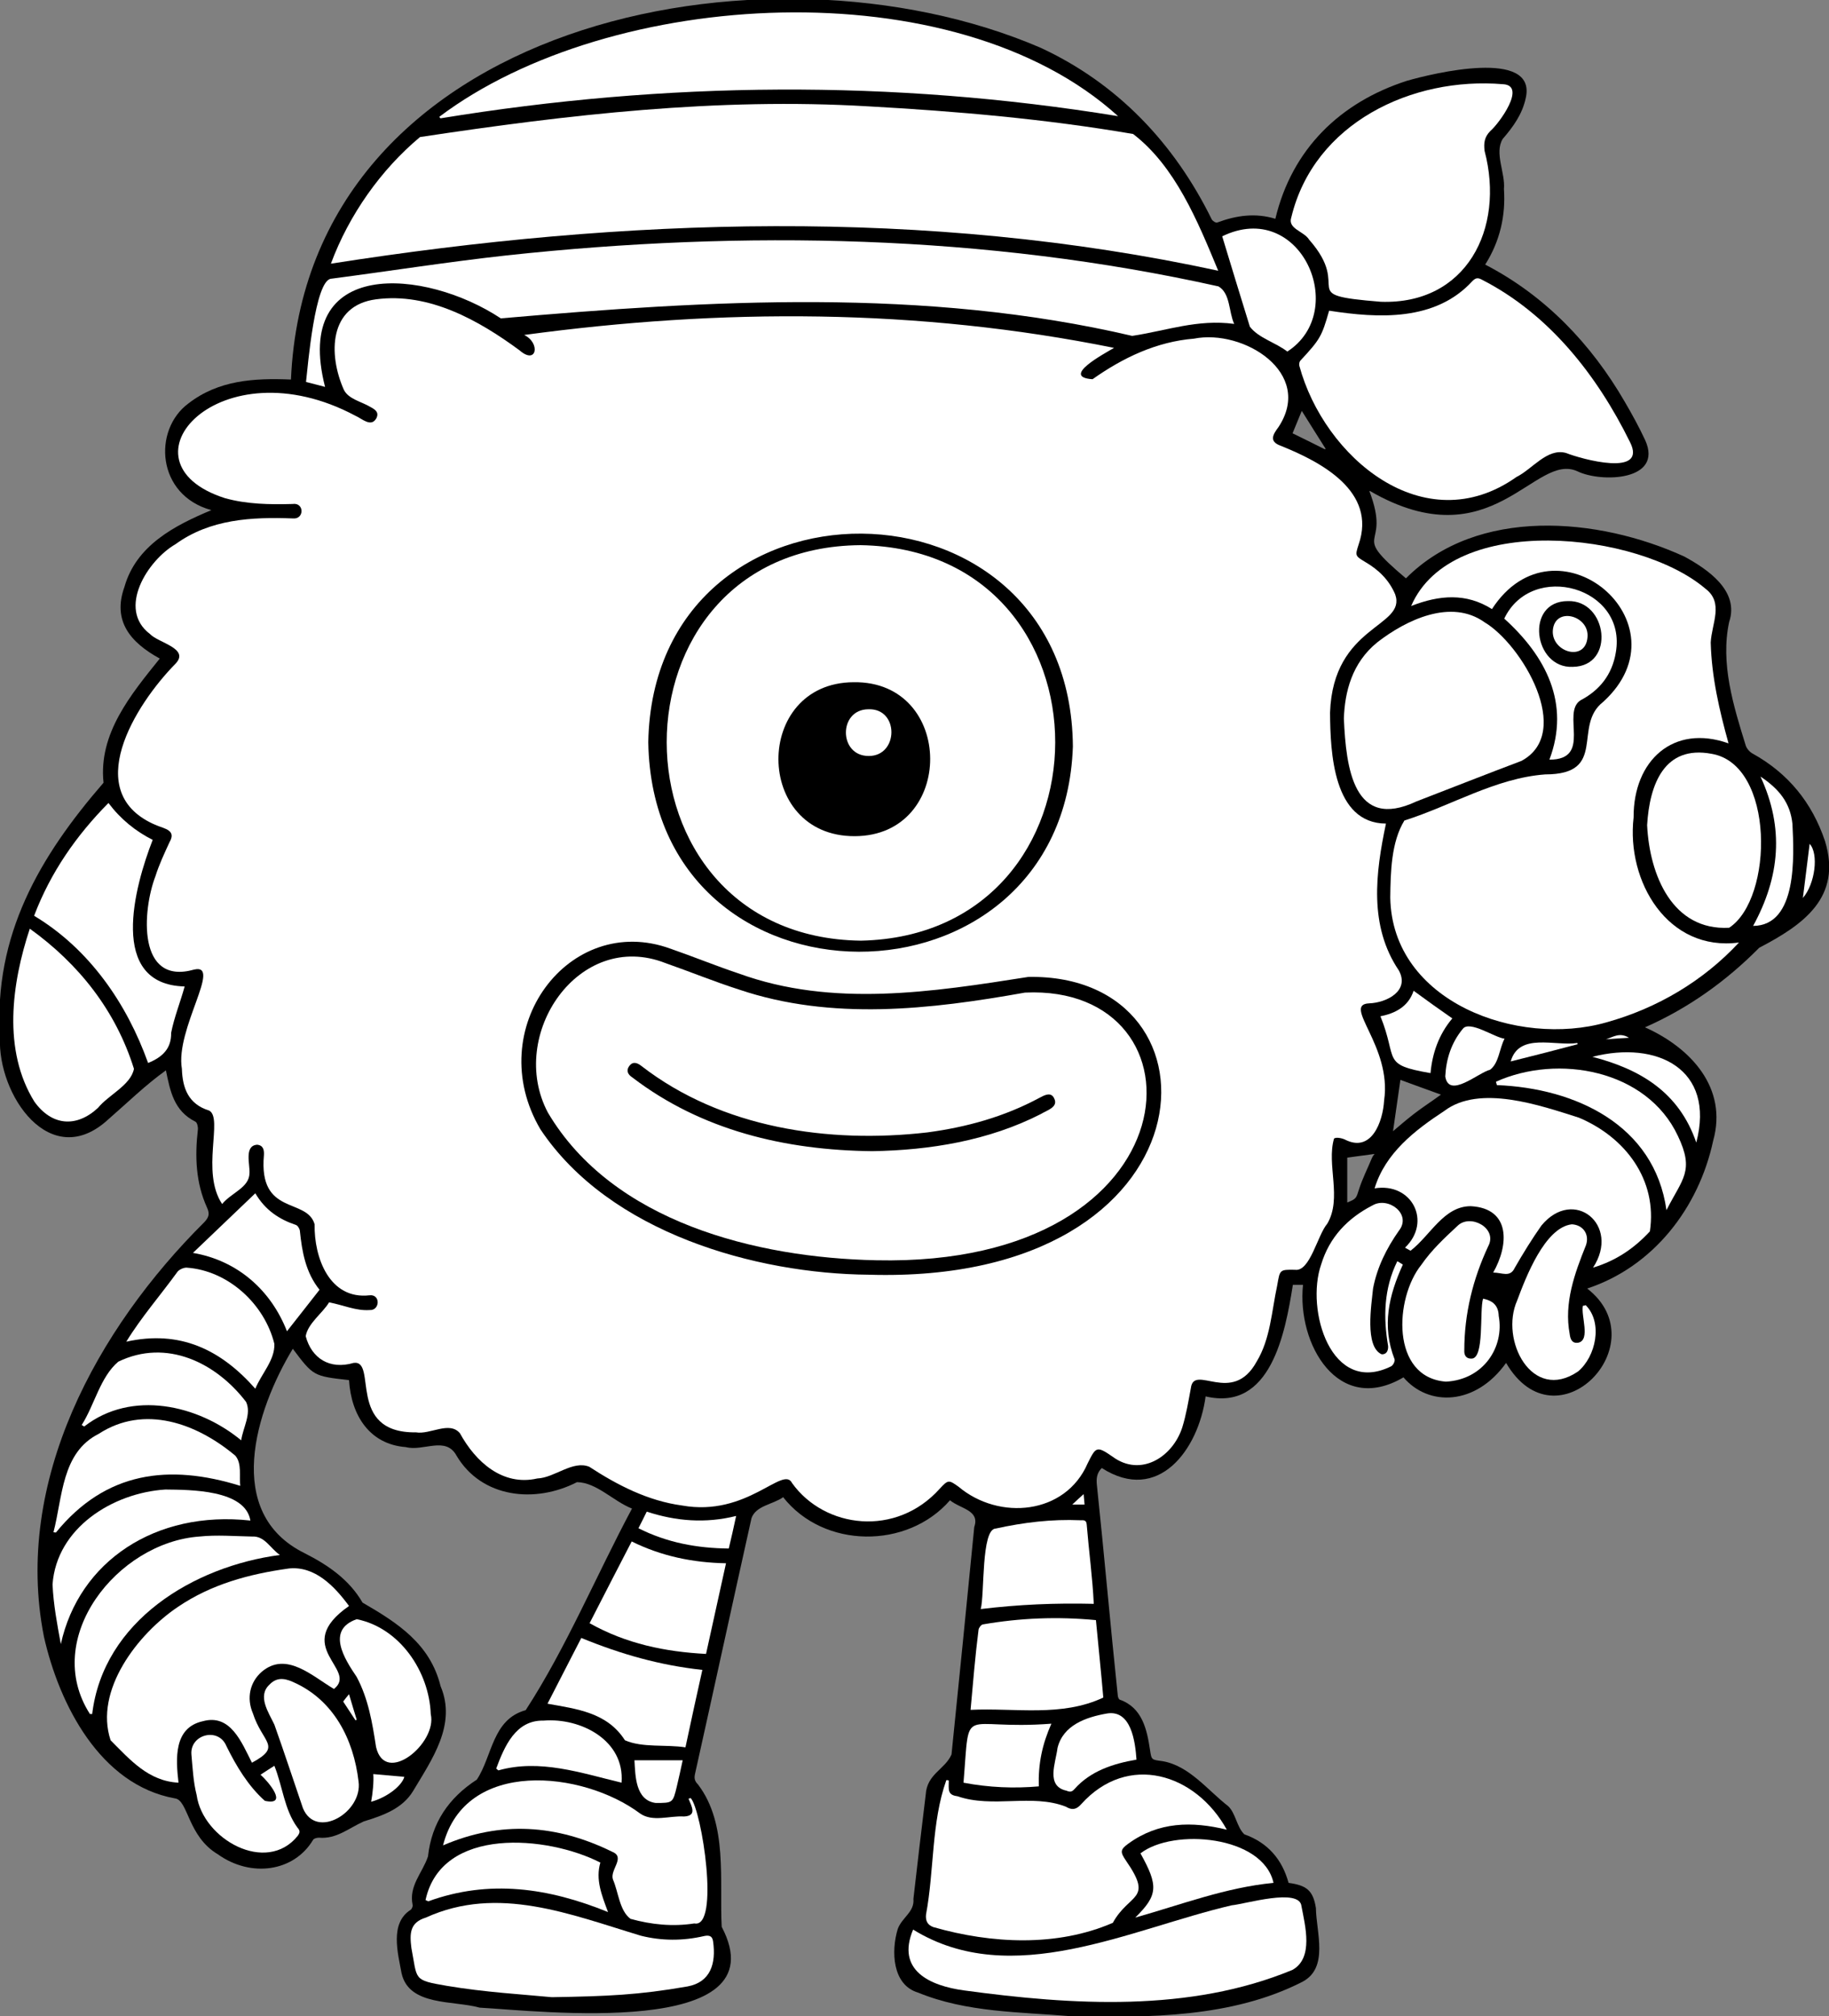 <?xml version="1.0" encoding="utf-8"?>
<!-- Generator: Adobe Illustrator 26.0.0, SVG Export Plug-In . SVG Version: 6.00 Build 0)  -->
<svg version="1.1" id="Capa_1" xmlns="http://www.w3.org/2000/svg" xmlns:xlink="http://www.w3.org/1999/xlink" x="0px" y="0px"
	 viewBox="0 0 595.3 656.1" style="enable-background:new 0 0 595.3 656.1;" xml:space="preserve">
<rect x="0" y="0" width="595.3" height="656.1" fill="#808080" stroke="none"/>
<style type="text/css">
	.st0{fill:#FFFFFF;}
</style>
<g>
	<path d="M594,273.7c-4.2-12.5-12-22.1-23.6-28.5c-0.9-0.5-1.9-1.6-2.2-2.6c-4-12.9-8.3-26.7-5.4-40.2c3.4-10.1-6.9-17.1-14.6-21.3
		c-28-12.8-67.3-16.3-90.6,7.1c-19.1-16.1-4.4-8.7-11.9-28.4c0.3,0,0.4,0,0.4,0.1c39.7,22.8,53.4-13.1,67.4-6.5
		c7.7,3.7,27.9,3.1,22-10.1c-2-4.3-4.3-8.5-6.7-12.6c-10.9-18.8-25.9-34.5-45.4-44.6c4.8-7.6,6.7-15.9,6.1-24.6
		c0.5-5.2-3.2-11.7-0.4-16.3c3.4-3.9,6.4-8.1,7.5-13.3c3.7-16.3-30.4-8-38.7-5.6c-21.7,7-37.4,22.2-42.8,44.9
		c-6.5-2-12.7-1.1-18.9,1.2c-0.5,0.2-1.5-0.5-1.8-1c-12.2-24.8-30.7-44.3-55.8-55.9c-89.8-38.6-238.8-8.4-243.9,108
		c-12-0.5-23.6,0.2-33.4,7.8c-11.6,8.6-10.4,29.8,7.5,34.7c-12,5-24.5,11.5-28.3,25c-4,11.1,2,18.1,11.5,23.3
		c-9.4,11.7-20,24.4-18.3,40.4c-20.8,24-35.8,49.6-33.7,82.8c-0.9,18.7,16.4,44.2,35.3,26.7c6.1-5.3,12-11.1,18.7-15.9
		c1.4,6.8,2.6,13.2,9.6,16.7c0.6,0.3,0.9,1.8,0.8,2.6c-1,8.7-0.7,17.3,3,25.4c0.9,2,0.6,3.1-0.9,4.7C31.6,432.4,4.3,482,14.3,532.6
		c5,22.1,18.3,48.2,42.6,52.6c4.4,0.5,4.1,12.3,14,18.2c10.8,7.7,24.8,5.7,31-4.7c0.3-0.5,1.3-0.7,1.9-0.7c5.7,0.5,9.7-3.1,14.6-5.3
		c6.2-1.9,12.5-4.1,16-9.8c6.2-10.4,14.3-21.7,9-34.2c-3.4-13.8-14-20.6-25.4-27.2c-4.4-7.6-11.4-12.3-18.9-16.1
		c-26.5-13.1-15.9-46.5-3.8-66.5c6.7,8.9,6.7,8.9,18.3,10.2c0.7,11.5,6.7,20.9,18.5,21.8c5.7,1.5,13-3.7,16.5,2.8
		c8.2,13.8,25.6,15.6,39.2,8.6c6.4,0.1,11.8,6.2,17.9,8.6c-11.6,21.7-21.4,45.3-34.6,65.6c-10.9,3-10.8,14.9-15.9,22.6
		c-9.1,5.9-14.7,14-15.9,25c-1.8,5.4-6.3,9.5-5,15.8c0.1,0.5-0.3,1.4-0.7,1.6c-6.8,4.4-4.1,14-2.9,20.6c2.4,10.8,17,8.8,25.4,11.2
		c18.7,1,98.1,10.4,78.8-26.3c-0.8-15,2.1-33.4-7.7-46.3c-1.1-1.1-1.3-2-1-3.4c6.2-27.8,12.2-55.5,18.4-83.3
		c1.5-4.1,6.9-4.4,10.3-6.8c13.2,16.8,40.4,17,54.3,1c3.4,2.8,9.8,3.2,7.9,8.7c-2.4,24.7-4.9,49.3-7.4,74c-2.1,4.9-8,6.3-8.4,13.1
		c-1.4,11.3-2.7,22.6-4,33.9c0.4,4.3-3.7,6-5.1,9.8c-2.2,7.2-1.8,18.2,6.6,20.7c15.8,6.5,33.2,6.3,49.9,7.7
		c25.1,0.5,52.3,0.5,75.2-11.2c8.7-4.6,4.5-16.1,4.4-24c-0.9-5.8-3.1-7.4-8.9-8.2c-2.1-7.7-6.8-13.1-14.4-15.8
		c-2.5-2.4-2.8-6.9-5.3-9.2c-6.7-5.2-12.6-13.1-21.3-14.6c-3.6-0.5-3.6-0.3-4.1-3.7c-1-6.6-2.5-13.7-9.8-16.3
		c-0.4-0.1-0.7-1-0.7-1.5c-2.4-22.8-4.4-45.7-6.8-68.5c-0.2-2,0-3.8,1.6-5.4c18.4,11.8,31.5-6,33.8-23.3c21.2,5,25.9-20.6,28.4-36.3
		c0.9,0,2,0,3.3,0c-2,19.4,11.5,42.6,32.7,30.1c8.2,9.6,23.5,9.2,33.4-4.7c16.4,28.1,49.5-6.3,26.4-24.2c21.5-7.1,36.3-26.2,41-48.1
		c4.8-17.1-7.2-30.2-22.2-36.9c14.1-6.2,26.4-15,37.2-25.9C587,300.9,599.6,292,594,273.7z M431,146.1c-3.4-1.7-6.8-3.4-10.3-5.1
		c1-2.4,2-4.9,3-7.3c2.6,4.1,5.1,8.2,7.8,12.4C431.3,146.1,431.2,146.2,431,146.1z M446.5,376.9c-1.4,3.4-3.1,6.7-4.2,10.2
		c-0.9,2.8-0.8,3-3.8,4.2c0-5,0-10,0-14.6c3-0.4,5.9-0.8,8.9-1.2C447.2,375.7,446.8,376.2,446.5,376.9z M460.3,362.4
		c-2.6,2-5,4.1-6.9,5.7c0.7-5,1.5-10.5,2.4-16.7c4,1.5,8.3,3,13.2,4.8C465.7,358.6,462.9,360.4,460.3,362.4z"/>
	<path class="st0" d="M72.3,391.8c-7-10.5,0.4-27.9-4.2-30.4c-6.8-2.1-8.7-7.3-8.9-13.6c-2.2-12.9,13.2-34.4,4-32.3
		c-18.6,5.3-16.9-19.2-12.6-30.4c1.2-3.8,2.9-7.4,4.6-11.1c2.2-3.8-1.5-4.3-4.2-5.4c-25.2-10.4-6.9-39.4,6.1-52.6
		c4.8-5-5.6-6.8-8.3-9.7c-10.8-8.2-0.7-24,8.3-29.2c11.3-8.2,24.8-8.9,38.2-8.4c3.8,0.4,3.8-5.3-0.1-4.7c-7.4,0.2-14.8,0.1-22-1.9
		c-36.4-11.7-1.7-50.4,42.5-26.8c2.1,0.9,5.1,3.9,6.8,0.8c1-2-0.5-2.9-2-3.7c-2.8-1.7-7.1-2.5-8.6-5.6c-5.1-11.5-4.9-27.4,10.5-29.4
		c17.2-2.3,33.4,6.8,46.7,16.6c5.6,4.9,6.9-2.4,1.5-5c64.4-8.7,128.1-8.7,192,4.2c-3.2,1.9-17.5,9.5-7,10.2c9.9-7,20.8-12.2,33-13.2
		c16.1-3.2,39.2,11.1,27.5,28.8c-1.8,2.4-3.1,4.6,0.6,6c13.3,5.3,31.5,14.9,25.5,32.2c-1.2,3.7-1.1,3.7,2.2,5.7
		c4.3,2.5,7.7,5.8,9.7,10.5c3.8,10.8-20.2,9.8-21.2,38.5c0.1,12.9,1,36,18.2,36.1c-3.4,16.1-5.6,33.3,4.2,47.8
		c3.6,6.6-3.9,10.5-9.7,10.7c-8.9,0.4,7.5,13.9,4.9,31.6c-0.4,6.9-4.1,17.2-12.8,12.7c-1.1-0.5-2.9-0.8-3.5-0.3
		c-2.5,8.5,2.7,19.4-2.2,27.7c-3.2,3.7-5.6,15.7-10.5,15c-5.1-0.1-4.9,0-5.8,5.1c-1.8,8.3-2.2,17.4-6.7,24.8
		c-7.9,14.4-20.4,0.5-21.4,8.6c-0.8,4.3-1.5,8.6-2.8,12.8c-3.1,9.6-13.5,16.3-22.7,9.5c-5.2-3.6-5.4-3.2-8.1,2.2
		c-7.2,16.7-28.8,18.7-42,7.6c-3.2-2.3-3.4-2.3-6.1,0.6c-14.2,15.9-37.5,13-48.1-1.8c-2.9-5.9-14.6,11.1-35.8,7.3
		c-11.1-1.5-21-6.6-30.2-12.6c-5.4-2.2-11.3,3.6-16.9,3.8c-11.3,2.6-20.1-5.4-25.2-14.7c-3.4-4.1-9.7,0.5-14.3-0.3
		c-22.8,0.3-12.4-23.7-20.3-22.6c-7.8,2.3-13.7-1.5-15.6-8.7c0.7-4.2,5.7-7.7,7.6-11c4.8,0.9,8.7,2.8,13.2,2.5
		c3.4,0.2,3.6-5.2,0-4.8c-13.1,1.5-18.1-12.3-17.9-23.1c-2.5-8.8-18.3-2.6-16.5-22.5c0.1-1.7-0.2-3.2-2.2-3.4
		c-4.3,0.3-2.3,6.4-2.5,9.3C81.1,386.5,75.3,388.1,72.3,391.8z M282.8,414.8c113.4,3.4,118.5-98.1,51.9-96.9
		c-31.2,4.9-63.7,10-94.2-1.1c-7.5-2.5-14.8-5.5-22.3-8.1c-33-12-61.5,26.2-42.3,58.8C198.4,401.2,246,414.5,282.8,414.8z
		 M211,241.5c1.5,91,135.2,90.4,138.2,1.4C348.5,151.2,212.7,150.4,211,241.5z"/>
	<path class="st0" d="M107.7,85.8c5.9-15.9,16.3-30.6,29-41.2c48.3-7.3,96.8-12.9,145.8-10c28.9,1.6,57.7,4.1,86.3,9
		c13.7,10.5,21,28.3,27.7,44.5C301.3,67.5,203.4,70.8,107.7,85.8z"/>
	<path class="st0" d="M485.6,198.2c-8.4-5.3-17.1-4.6-26.3-1c13.3-30.8,74.1-24.1,95.7-5.7c6.2,4.6,2.1,11.4,1.8,17.6
		c0.3,11.2,2.8,22,5.8,32.8c-18-6.4-31,5.6-30.9,24.1c-2.4,20.8,11.1,43.8,34.3,40.7c-11.6,12.5-26.6,21.4-43.2,26
		c-28.8,8.2-69.7-6.6-70.3-40.6c0.1-8.3,0.3-18.1,4.6-25.1c15.2-4.8,29.7-13.8,45.8-15c20.6,0,8.8-15.8,18.9-23.6
		C550,202.7,506.3,166.3,485.6,198.2z"/>
	<path class="st0" d="M401.7,105.4c-12-1.6-21.9,2.2-33.2,3.9C300.9,93.5,231,97.7,163,103.6c-24.6-16.3-68-20-57.2,22.3
		c-1.6-0.4-3.7-1-6.2-1.6c0.6-5.2,2.9-33.2,8.2-33.6c19.1-2.5,38.1-5.5,57.2-7.6c77.1-8.3,155.8-6.8,231.6,10.1
		C400.5,95.5,399.9,101.5,401.7,105.4z"/>
	<path class="st0" d="M432.6,101.1c16.1,2.5,34.6,3.5,46.6-9.6c1.1-1.1,1.8-1.2,3.1-0.5c21.9,11.2,37.5,31.1,48.2,52.8
		c5.9,11.6-15.8,5.6-20.8,3.6c-6.1-1.7-11,5.3-16.1,7.8c-30.1,21.3-62.7-6.5-70.7-36.2c-0.1-0.5,0-1.2,0.3-1.6
		C429.7,110.4,430.2,109.5,432.6,101.1z"/>
	<path class="st0" d="M143,38c55.6-41.9,167.7-48.5,220.9-0.2c-73.6-12-147.1-11.3-220.5,0.7C143.2,38.4,143.1,38.2,143,38z"/>
	<path class="st0" d="M449.4,98.2c-28.5-2.3-8.7-3.6-23.3-20.2c-1.7-2.8-7.1-3.5-5.8-7.3c7.4-30.7,39.3-45.8,68.9-43.3
		c7.8,0.4-1.3,12.8-4.1,15.2c-2,2-2.2,4-1.9,6.5C489.9,74.5,477.2,99.2,449.4,98.2z"/>
	<path class="st0" d="M308.8,579.4c0,2.9-0.5,4.7,2.8,5.1c11.5,4,24.3-0.9,35.3,3.4c2,1.2,3.4,1,5-0.8c15.2-16.9,37.3-10,47.4,8.3
		c-11.4-2.8-22.2-2.6-32,4.5c-2.8,2-2.7,2.8-0.8,5.6c9,13,1.1,10.4-4.3,20.2c-18.2,7.9-39.5,6.8-58.4,1.4c-1.9-0.7-2.6-2-2.4-4.1
		c2.7-14.4,1.7-29.9,6.6-43.7C308.3,579.2,308.5,579.3,308.8,579.4z"/>
	<path class="st0" d="M437.4,233.8c0.3-8.6,2.6-18.1,10.9-24.8c9.4-7.3,24-14.3,34.9-6.5c12.1,7.2,29.1,35.9,12,45.1
		c-11.4,4.3-22.8,8.8-34.2,13.2C440.6,270.4,438.1,250,437.4,233.8z"/>
	<path class="st0" d="M518.5,412.5c9.1-13.9-6.3-26.4-16.8-13.7c-3.1,4.4-6,9.1-8.7,13.8c-1.5,3.2-4.1,1.5-7,1.5
		c5.1-8.9,5.8-20.9-7.3-21.6c-8.8,0-13.1,9.5-19.6,14.5c-0.2-0.1-0.9-0.5-1.8-1c8.8-8.4,2.3-21.3-9.9-19.3
		c3.5-11.5,13.1-18.9,22.7-25.2c11.5-8.7,31.2-1.8,43.8,2.2c15.2,6.4,25.6,20.3,23.1,37C531.9,406.2,526.1,410.2,518.5,412.5z"/>
	<path class="st0" d="M82,573.6c-3.4-6.7-7-16-16-13.5c-9.5,2.1-8.8,12.2-7.9,20c-9.8-0.5-15.7-7.4-22.1-13.8
		c-5.4-16.2,8.8-34.6,21.9-43.4c10.9-7.4,23.2-10.7,36.1-12.5c8.5-0.9,14.9,5.8,19.6,12.2c-19.1,13.3,3.2,20.6-4.9,27
		c-7-4.1-15.5-12.4-23.5-5.6c-3.9,3.4-5,8.6-2.9,13.5C85.4,567.2,92,568.2,82,573.6z"/>
	<path class="st0" d="M297.2,627.9c32.1,19.8,70.6-0.2,103.7-7.9c4.4-0.4,22.1-5.8,22.7,0.3c1.2,6.4,4,16.8-2.9,20.7
		c-33.5,13.9-71.6,11.5-106.9,6.7C302.7,646.2,291.6,641.2,297.2,627.9z"/>
	<path class="st0" d="M179.6,649.9c-9.3-0.9-21.8-1.6-34.2-3.7c-11.1-1.9-9.5-1.9-11.5-12.3c-0.6-4.8-0.5-8.3,4.7-9.9
		c23.5-10.7,47.1-1,70,5.9c6.8,1.7,13.7,1.7,20.6,0.1c1.9-0.4,2.7,0.2,2.9,1.8c1,7.1-0.8,13.2-8.3,14.6
		C207.8,649.2,197.6,649.6,179.6,649.9z"/>
	<path class="st0" d="M224.8,585.1c3.6,3.8,9.6,42.5,1.2,40.8c-7,1.1-14,0.4-20.8-1.5c-3.6-2.7-3.9-8.7-5.7-12.8
		c-1.1-3.1,4.2-7.2-0.2-9c-18.1-8.9-36.3-10.2-55.1-2.1c7.2-28.4,45.5-24.3,64.1-10.4c4.1,2.9,9.6,0.7,14.3,1
		c4.3-0.2,2.6-3.1,1.5-5.8C224.4,585.2,224.6,585.2,224.8,585.1z"/>
	<path class="st0" d="M536.1,268.5c0.8-13.3,5.6-26.1,21-23.2c20.6,3.5,20.2,47.1,5.7,56.6C544.4,302.9,536.9,284.9,536.1,268.5z"/>
	<path class="st0" d="M60.1,321c-1.4,5.1-3.4,10-4.4,15.1c0.1,5.1-2.8,7.9-7.5,9.8c-6.9-19.3-19.1-37.1-37.1-47.9
		c5.4-14.2,13.8-26.2,24.2-36.7c3.9,5.2,8.8,9.2,14.4,12C43.8,288.4,35,320.4,60.1,321z"/>
	<path class="st0" d="M9.7,302.2c16,11.5,28,26.7,33.9,45.6c-1,5.3-8.3,8.5-11.7,12.7c-7.1,6.6-15.1,5.8-20.7-2
		C0.8,341.8,3.8,320,9.7,302.2z"/>
	<path class="st0" d="M356.7,527.2c0.8,8.6,1.7,17,2.4,25.2c-13.6,6.4-28.6,3.3-43.2,4c0.8-8.8,1.5-17.5,2.6-26.1
		c0.1-0.6,0.8-1.6,1.4-1.7C332,526.5,344.2,526,356.7,527.2z"/>
	<path class="st0" d="M228.6,543.4c-1.8,8-3.6,16.3-5.5,25.2c-6.4-1-14,0.2-19.7-2.3c-5.8-9.1-15.8-10.2-25.2-11.9
		c3.7-7.3,7.5-14.5,11-21.4C202.1,538.3,214.8,541.9,228.6,543.4z"/>
	<path class="st0" d="M29.3,557.8c-15.9-24.7,8.9-55.9,35.6-57.8c5.7-0.6,11.5-0.1,17.2,0c4.1-0.2,5.8,3.8,9,6
		C63,509.7,33.6,527.5,30,557.8C29.8,557.7,29.5,557.7,29.3,557.8z"/>
	<path class="st0" d="M191.9,528.2c4.6-9,9.1-17.7,13.7-26.6c9.7,4.8,19.9,6.9,30.7,7.1c-2.2,9.9-4.3,19.6-6.5,29.5
		C216.5,537.5,203.8,534.9,191.9,528.2z"/>
	<path class="st0" d="M482.7,422.6c3.5,0.7,5,2.5,5.1,5.6c1.9,10.3-5.1,20.8-17.2,21.4c-18-1.4-16.7-27.2-8-38
		c3.3-4.8,7.6-8.8,11.9-12.8c4.2-3.9,13,0.9,9.9,6.7c-5,10.7-7.8,22-7.8,33.9c-0.1,1.6,0.6,2.8,2.4,2.7
		C483.2,442,481.5,426.6,482.7,422.6z"/>
	<path class="st0" d="M17.4,498.6c3-11.4,2.6-25.9,14.7-32c14.9-9.7,32-3.4,44.5,7.1c2.2,2.6,1.2,6.7,1.6,9.8
		c-23.2-7.2-43.8-4.7-60,15.2C17.9,498.7,17.6,498.6,17.4,498.6z"/>
	<path class="st0" d="M454.8,410.4c0.8,0.5,1.3,0.8,1.8,1.1c-4.6,10.1-6.9,20-2.7,30.8c0.2,0.6-0.4,1.9-1.1,2.3
		c-19.6,9.7-27.9-18.4-22.8-33.1c2.7-8.9,8.6-15.1,16.8-19.3c5.1-2.9,12.8,2.9,8.5,8.3c-4,5.7-7.1,11.9-8.4,18.8
		c-0.5,5.2-2.8,18.9,2.8,21.4c1.5,0.1,2.2-1.1,2.1-2.7C450.2,428.6,450.4,419.3,454.8,410.4z"/>
	<path class="st0" d="M83.1,451.9c-11.2-12.7-24.5-19.2-42-15.3c4.9-8,11.2-15.2,16.7-22.8c0.6-0.7,1.9-1.3,2.9-1.3
		c13.5,0.9,25.4,11.8,28.6,24.8C89.5,442.6,85.1,447,83.1,451.9z"/>
	<path class="st0" d="M81.5,494.8c-30.9-3.4-55.8,13.3-61.7,40.2c-1.2-6.5-2.4-12.8-2.7-19.4c1.3-18.4,19.6-29.8,36.7-30.9
		C61.9,484.8,79.8,484.7,81.5,494.8z"/>
	<path class="st0" d="M356,521.9c-12.6-0.3-24.3,0.2-36.8,1.7c1.3-4.7,0.1-26.1,4.9-26.2c9.1-2,18.2-3.1,27.5-2.7c1,0,2-0.2,2.1,1.4
		C354.4,504.7,355.6,513.4,356,521.9z"/>
	<path class="st0" d="M116.7,579.7c1.4,10-13.8,19.1-18.1,8.7c-3.1-9.1-6.1-18.2-9.3-27.2c-1.9-4-5.6-9.3-1.6-13
		c2-2.1,4.3-2.4,7.6-0.9C108.6,553.1,115.1,566,116.7,579.7z"/>
	<path class="st0" d="M516.1,424.7c5.7,5.7,3.3,16.8-2.5,21.6c-15,10.2-25.5-10.3-19.8-23.1c2.8-7.5,9-23.8,17.8-24.8
		c3.7,0.2,5.8,3.3,4.6,6.8c-3.7,9.2-7.2,18.8-5.3,28.9c0.2,1.7,0.8,3.2,2.9,2.8c3.9-1,0.7-8.8,1.4-12
		C515.6,424.9,515.9,424.8,516.1,424.7z"/>
	<path class="st0" d="M140.2,557.8c2.2,9.4-14.8,23.5-17.8,10.7c-1.2-7.8-2.5-15.7-6.3-22.8c-4-5.9-10-15.3,0-18.8
		C130.1,529.7,139.7,543.9,140.2,557.8z"/>
	<path class="st0" d="M397.8,76.9c25.5-12.4,41.6,24.3,21.2,37.5c-3.9-3-9.4-4.4-12.2-8.1C403.8,96.6,400.8,86.8,397.8,76.9z"/>
	<path class="st0" d="M26.6,463.7c4.2-6.6,6-15.6,11.9-20.6c15.7-7.6,31.8,0.3,41.6,13.1c1.8,3.9-1,8.3-1.6,12.5
		c-14-11.6-35.7-16.5-51.1-4.5C27.1,464,26.8,463.8,26.6,463.7z"/>
	<path class="st0" d="M83.1,388.3c3.2,5.5,7.8,8.5,13.2,10.3c0.6,0.2,1.2,1.2,1.3,1.9c0.7,6.9,1.9,13.6,6.4,19.2
		c-3.5,4.5-7,8.9-10.6,13.5c-5.2-13.3-16-23-30.6-25.5C69.7,401.1,76.3,394.8,83.1,388.3z"/>
	<path class="st0" d="M138.5,618.3c5.2-24.1,39.7-21,56.9-12.2c-1.6,5.5,0.4,10.5,2.5,16.1c-19.4-7.9-38.7-10.7-58.5-3.5
		C139,618.5,138.7,618.4,138.5,618.3z"/>
	<path class="st0" d="M84.8,577.5c1.7-1.1,2.9-1.9,4.5-2.9c2.7,6.7,3.2,14.2,7.5,20.1c1,1.1,0.8,1.7,0.1,2.7
		C86.7,610.1,66,598.5,64,584.1c-1.1-4.3-1.3-8.8-1.7-13.2c-0.5-6.5,8.8-9,11.4-2.7c3.2,6.5,7.1,13,12.5,17.8
		C94,587.7,87.4,579.8,84.8,577.5z"/>
	<path class="st0" d="M486.9,352c20.2-9.1,49.1-3.9,59.2,17.6c5.5,11.5,1.5,13.9-3.7,24.2c-3.9-27.8-29.7-39.7-55.2-40.7
		C487.1,352.7,487,352.4,486.9,352z"/>
	<path class="st0" d="M369.5,624c7.4-7.3,7.6-10.3,1.7-20.9c10.7-8.3,39.9-5.8,43.3,9.6C399,614.2,384.7,619.7,369.5,624z"/>
	<path class="st0" d="M489.6,201.3c9-18.9,40.1-10.3,36.3,11.1c-1.2,7.1-5.2,12.2-11.5,15.5c-6.3,4.1,4,19.3-10.1,19.3
		C511.2,228.9,503.1,213.5,489.6,201.3z M511.9,217c14-0.2,11.3-21.8-1.6-21.4C496.2,195.6,499.1,217.6,511.9,217z"/>
	<path class="st0" d="M342.2,560.9c-3,6.8-4.3,13-4.1,20.4c-8,0.7-16.1,0.4-24.5-1.2C315.8,553.6,312.2,563.2,342.2,560.9z"/>
	<path class="st0" d="M161.5,575.5c2.7-7.2,6.3-15.8,15.4-15.6c12.1-1,26.5,6.4,25.4,20.2c-13.3-3.2-26.6-7.8-40.1-4
		C161.9,575.8,161.7,575.7,161.5,575.5z"/>
	<path class="st0" d="M369.9,572.6c-7.6,1.3-15,3.7-20.2,9.6c-0.8,0.9-1.4,1-2.6,0.5c-6.8-1.5-3.5-9-2.9-13.9
		c1.8-7.4,9.2-10,16-11.2C368.2,556.2,369.5,566.8,369.9,572.6z"/>
	<path class="st0" d="M472.7,331.4c-4.4,5.2-6.5,11.3-7.1,17.8c-16.2-2.8-10.5-4.2-16.3-18.5c4.7-0.9,9.1-3.1,10.8-8.3
		C464.3,325.5,468.4,328.4,472.7,331.4z"/>
	<path class="st0" d="M518.3,343.9c20.9-5.4,40.1,3.9,33.8,27.9C546.5,355.4,533.8,347.9,518.3,343.9z"/>
	<path class="st0" d="M570.6,301.3c8.7-15.9,10.2-31.8,2.4-48.6c6,4,9.7,8.5,10.4,15.4C583.9,278.5,585.1,301.2,570.6,301.3z"/>
	<path class="st0" d="M489.7,338c-1.7,3.2-1.8,7.9-4.7,10.1c-3.8,0.9-13.4,9.6-14.6,2.2c0.3-5.8,2-11,5.7-15.5
		C478.3,331.9,486.6,337.7,489.7,338z"/>
	<path class="st0" d="M207.8,497.3c0.9-1.8,1.8-3.5,2.7-5.4c9.5,3.1,19.1,3.9,29.1,1.4c-0.8,3.8-1.6,7.2-2.4,10.6
		C226.9,503.8,217.1,502,207.8,497.3z"/>
	<path class="st0" d="M206.5,572.8c5,0,10.1,0,15.7,0c-0.7,3.3-1.2,5.5-1.9,8.5c-1.3,5.4-1.3,5.4-6.9,5.4
		C206.8,585.8,206.8,577.9,206.5,572.8z"/>
	<path class="st0" d="M121.5,577.3c3.3,0.3,6.8,0.6,10.1,0.9c-0.8,2.9-5.6,6.7-10.8,8.1C121.3,583.6,121.7,579.8,121.5,577.3z"/>
	<path class="st0" d="M513.5,339.8c-7.2,1.9-14.5,3.8-21.8,5.6c2.7-9.5,14.4-4.9,21.7-6C513.4,339.6,513.5,339.7,513.5,339.8z"/>
	<path class="st0" d="M586.8,292.2c0.7-5.7,1.5-11.9,2.2-17.6C592,277.8,590.8,287.6,586.8,292.2z"/>
	<path class="st0" d="M111.7,553.7c0.5-0.7,1-1.3,1.9-2.4c0.9,3.1,1.7,5.7,2.5,8.3c-0.1,0.1-0.2,0.1-0.4,0.2
		C114.4,557.8,113.1,555.8,111.7,553.7z"/>
	<path class="st0" d="M349,489.6c1.3-1.2,2.3-2.2,3.7-3.4c0.1,1.4,0.2,2.3,0.3,3.4C351.6,489.6,350.5,489.6,349,489.6z"/>
	<path class="st0" d="M522.7,338.2c2.3-0.7,4.4-2.4,7.5-0.5C527.3,337.9,525,338,522.7,338.2z"/>
	<path class="st0" d="M285.2,410.1c-39-0.8-85.8-12.4-106.9-48.1c-13.3-25.2,10.1-59.7,38.3-48.6c8,2.8,15.8,6,23.9,8.6
		c30.2,10.2,62.3,6.5,93.1,1C394.4,320.1,390.3,412.4,285.2,410.1z M283.9,374.6c18.7-0.3,37.9-3.4,54.9-12.1
		c1.9-1.2,5.8-2.2,4.3-5.1c-1-2.2-3.2-1-4.7-0.2c-11.5,6.2-23.8,9.6-36.6,11.3c-32.1,3.7-66.9-1.4-93-21.6c-1.4-1.1-2.8-1.6-4,0
		c-1.1,1.5-0.4,2.8,1,3.7C228.3,367.8,255.5,374.3,283.9,374.6z"/>
	<path class="st0" d="M280.1,177.4c84.7,1.4,84.2,126.9,0.1,128.7C196,305,195.9,178,280.1,177.4z M278.2,272.1
		c32.9-0.1,32.7-50.6-0.4-50.1C245.1,222.2,245.2,272.2,278.2,272.1z"/>
	<path class="st0" d="M505.4,205.3c0.5-8.1,11.9-5.1,11.3,2C516.1,215.5,505.1,212.3,505.4,205.3z"/>
	<path class="st0" d="M282.7,230.8c10-0.3,9.8,15.2,0.1,15.2C272.9,246.1,272.8,230.8,282.7,230.8z"/>
</g>
</svg>
